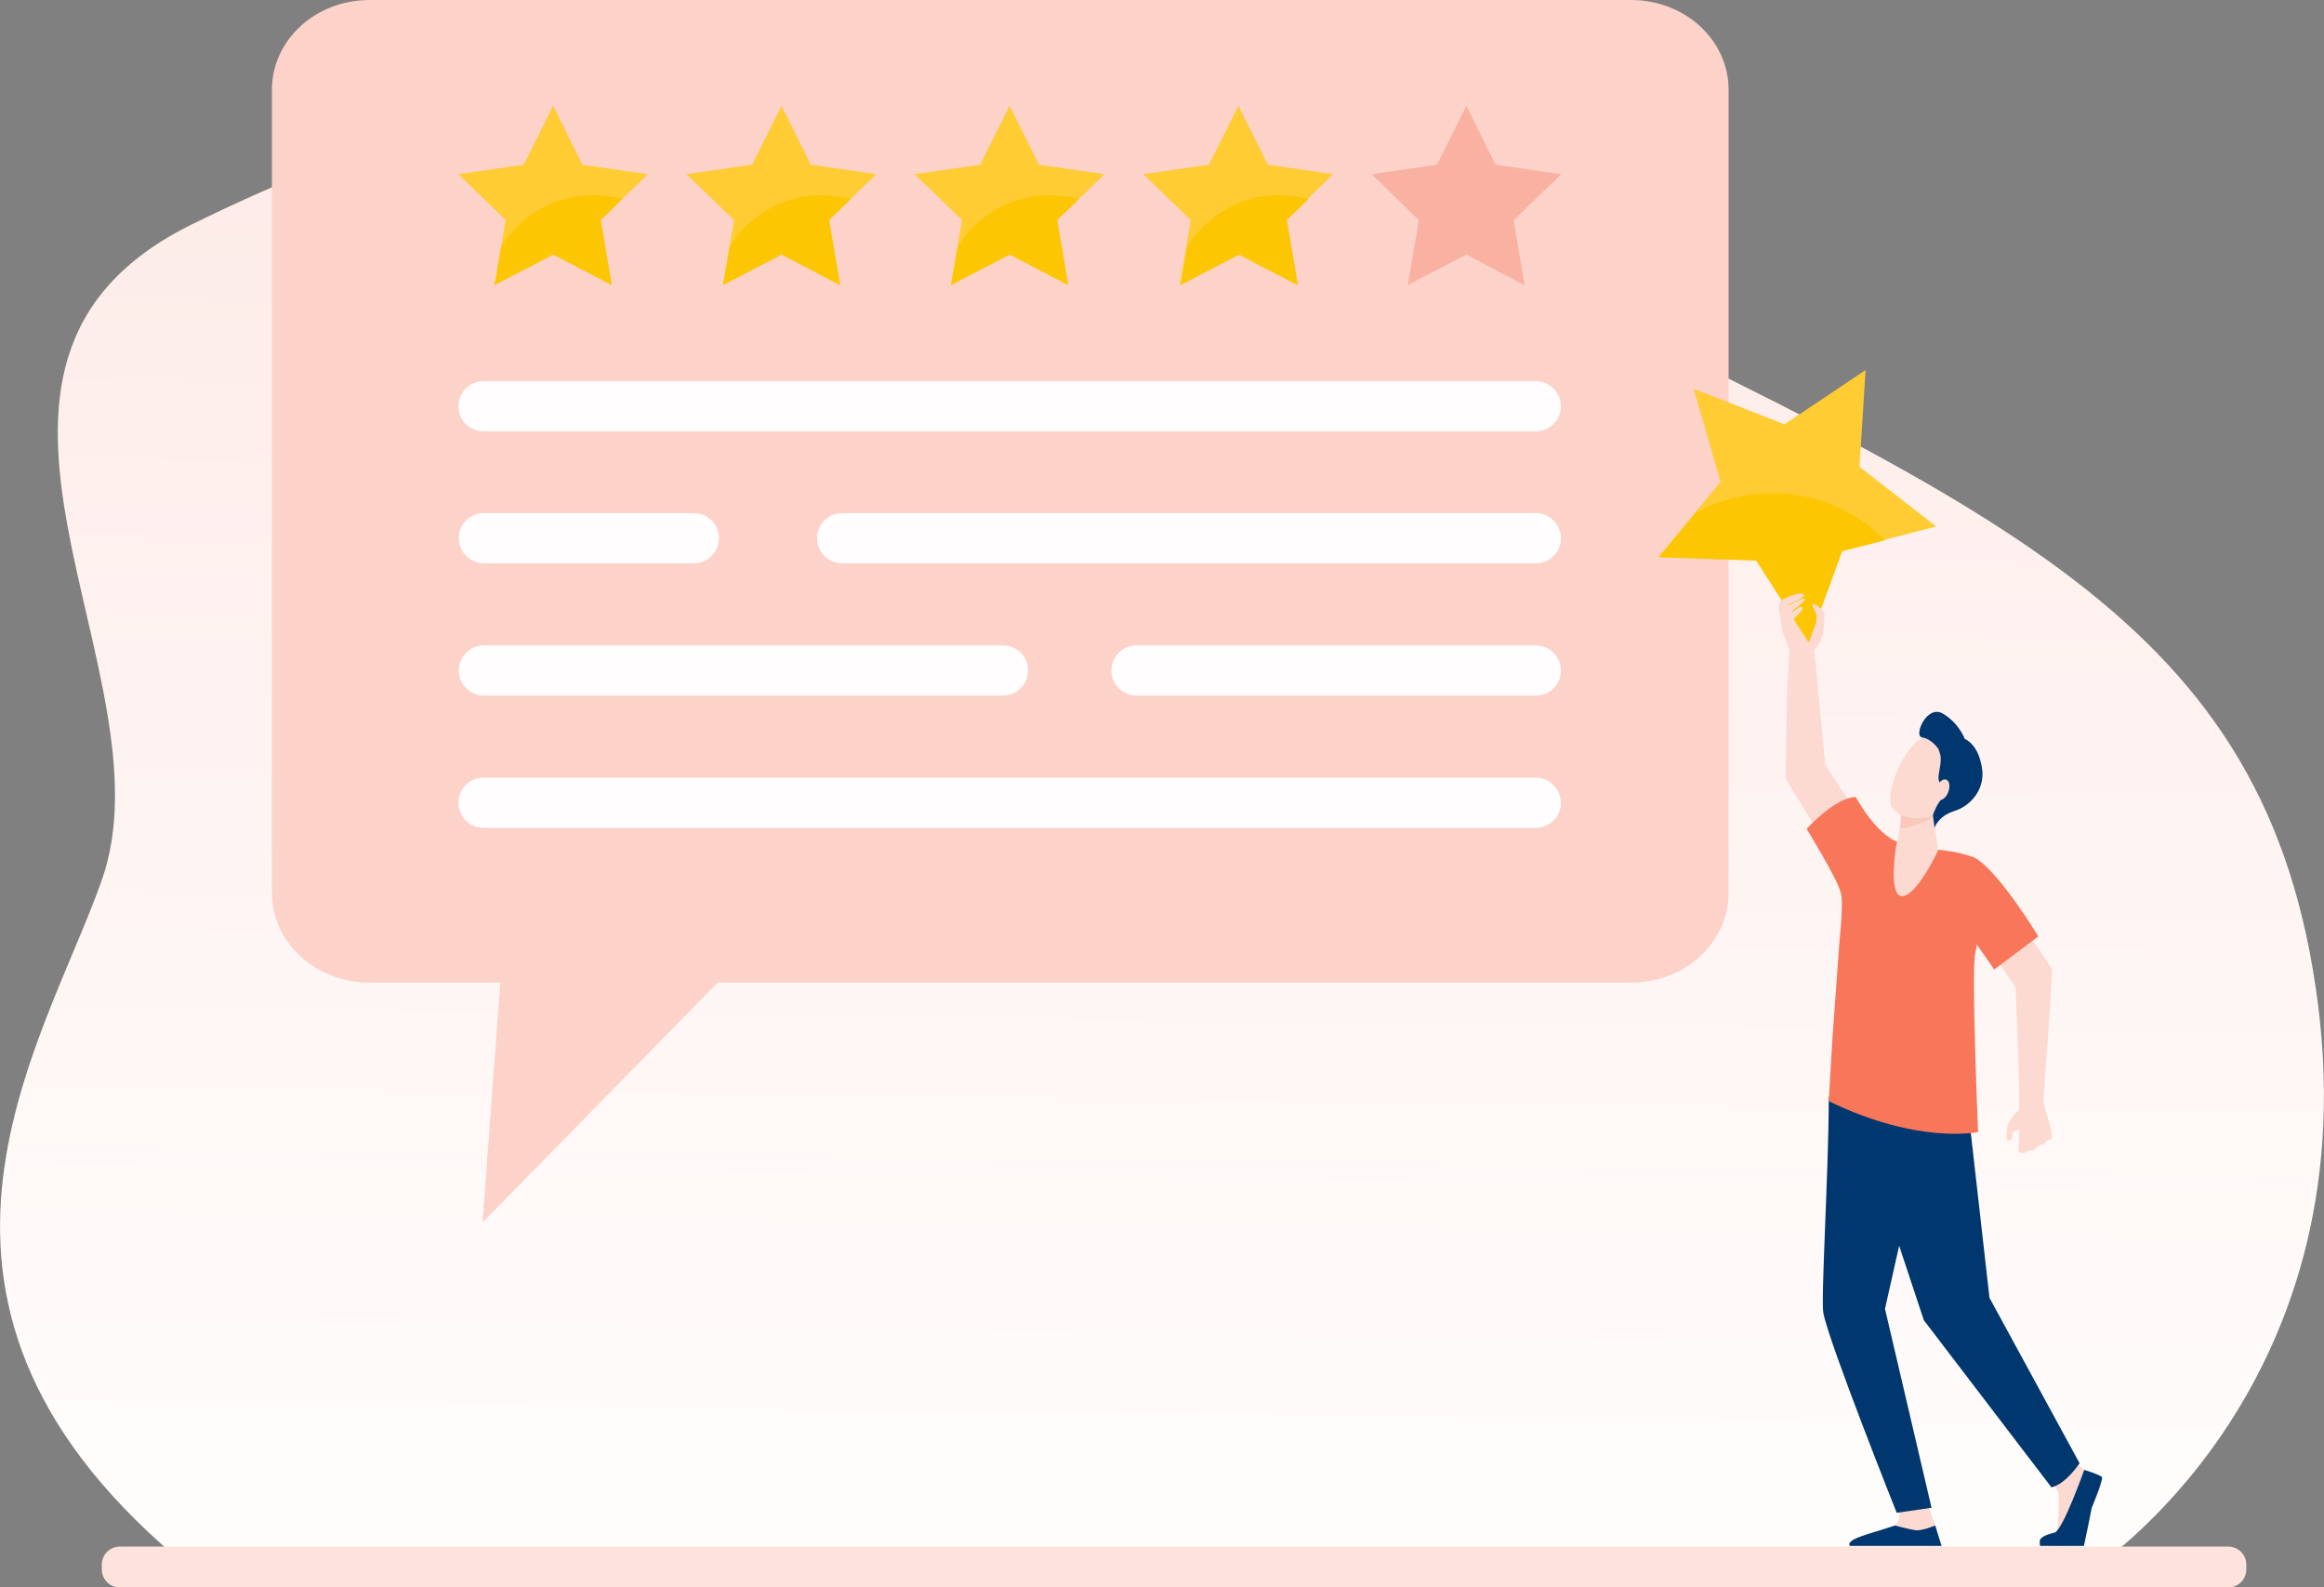 <svg version="1.1" id="Layer_1" xmlns="http://www.w3.org/2000/svg" xmlns:xlink="http://www.w3.org/1999/xlink" x="0" y="0" viewBox="0 0 694 474" style="enable-background:new 0 0 694 474" xml:space="preserve"><rect x="0" y="0" width="694" height="474" fill="#808080" stroke="none"/><style>.st3,.st5{clip-path:url(#SVGID_2_);fill:#fffdfd}.st5{fill:#fc3}.st10,.st6,.st7,.st8,.st9{clip-path:url(#SVGID_2_);fill:#fdc603}.st10,.st7,.st8,.st9{fill:#fcd9d1}.st10,.st8,.st9{fill:#00376f}.st10,.st9{fill:#fbc8bc}.st10{fill:#f87659}</style><defs><path id="SVGID_1_" d="M0 0h694v474H0z"/></defs><clipPath id="SVGID_2_"><use xlink:href="#SVGID_1_" style="overflow:visible"/></clipPath><linearGradient id="SVGID_3_" gradientUnits="userSpaceOnUse" x1="351.168" y1="463.621" x2="345.877" y2="38.383" gradientTransform="matrix(1 0 0 -1 0 476)"><stop offset="0" style="stop-color:#fdeae6"/><stop offset=".99" style="stop-color:#fffcfc"/></linearGradient><path d="M57.3 468.8c-97.7-79-44.7-155.6-26.9-206C52.2 201-27.5 108.8 57.3 67c99.5-49 216.6-71.6 378.5 7s241.6 110.2 256.4 225.8c14.8 115.6-67.5 168.9-67.5 168.9H57.3z" style="clip-path:url(#SVGID_2_);fill:url(#SVGID_3_)"/><path d="M35.8 474h629.6c3 0 5.4-2.4 5.4-5.4v-1.4c0-3-2.4-5.4-5.4-5.4H35.8c-3 0-5.4 2.4-5.4 5.4v1.4c0 3 2.4 5.4 5.4 5.4z" style="clip-path:url(#SVGID_2_);fill:#fee3dd"/><path d="M487.1 0H110.3C94.2 0 81.2 12 81.2 26.8v239.8c0 14.8 13.1 26.8 29.1 26.8h39.1l-5.3 71.6 70.2-71.6h272.8c16.1 0 29.1-12 29.1-26.8V26.8c0-14.8-13-26.8-29.1-26.8z" style="clip-path:url(#SVGID_2_);fill:#fcd2c9"/><path class="st3" d="M207.2 168.2h-62.7c-4.1 0-7.5-3.3-7.5-7.5s3.3-7.5 7.5-7.5h62.7c4.1 0 7.5 3.3 7.5 7.5s-3.4 7.5-7.5 7.5zM458.6 168.2H251.5c-4.1 0-7.5-3.3-7.5-7.5s3.3-7.5 7.5-7.5h207.1c4.1 0 7.5 3.3 7.5 7.5.1 4.2-3.3 7.5-7.5 7.5zM299.5 207.7h-155c-4.1 0-7.5-3.3-7.5-7.5 0-4.1 3.3-7.5 7.5-7.5h155c4.1 0 7.5 3.3 7.5 7.5s-3.4 7.5-7.5 7.5zM458.6 128.8H144.4c-4.1 0-7.5-3.3-7.5-7.5s3.3-7.5 7.5-7.5h314.2c4.1 0 7.5 3.3 7.5 7.5.1 4.1-3.3 7.5-7.5 7.5zM458.6 207.7H339.4c-4.1 0-7.5-3.3-7.5-7.5 0-4.1 3.3-7.5 7.5-7.5h119.2c4.1 0 7.5 3.3 7.5 7.5.1 4.2-3.3 7.5-7.5 7.5zM458.6 247.2H144.4c-4.1 0-7.5-3.3-7.5-7.5s3.3-7.5 7.5-7.5h314.2c4.1 0 7.5 3.3 7.5 7.5.1 4.1-3.3 7.5-7.5 7.5z"/><path d="m437.9 31.6 8.7 17.6 19.6 2.8L452 65.8l3.3 19.4-17.4-9.2-17.5 9.1 3.3-19.4L409.6 52l19.5-2.8 8.8-17.6z" style="clip-path:url(#SVGID_2_);fill:#f9b2a2"/><path class="st5" d="m165.2 31.6 8.7 17.6 19.6 2.8-14.2 13.7 3.3 19.4-17.4-9.1-17.5 9.1 3.3-19.4L136.9 52l19.5-2.8 8.8-17.6z"/><path class="st6" d="M177.1 58.3c-11.6 0-21.7 6.1-27.4 15.3l-2 11.5 17.5-9.1 17.5 9.1-3.3-19.4 6.5-6.3c-2.9-.6-5.8-1.1-8.8-1.1z"/><path class="st5" d="m233.4 31.6 8.7 17.6 19.6 2.8-14.2 13.7 3.3 19.4-17.4-9.1-17.5 9.1 3.3-19.4L205 52l19.6-2.8 8.8-17.6z"/><path class="st6" d="M245.3 58.3c-11.6 0-21.7 6.1-27.4 15.3l-2 11.5 17.5-9.1 17.5 9.1-3.3-19.4 6.5-6.3c-2.9-.6-5.8-1.1-8.8-1.1z"/><path class="st5" d="m301.5 31.6 8.8 17.6 19.5 2.8-14.1 13.7 3.3 19.4-17.5-9.1-17.5 9.1 3.3-19.4L273.1 52l19.6-2.8 8.8-17.6zM369.8 31.6l8.8 17.6 19.5 2.8L384 65.7l3.3 19.4-17.5-9.1-17.5 9.1 3.3-19.4L341.4 52l19.6-2.8 8.8-17.6z"/><path class="st6" d="M313.4 58.3c-11.6 0-21.7 6.1-27.4 15.3l-2 11.5 17.5-9.1 17.5 9.1-3.3-19.4 6.5-6.3c-2.8-.6-5.8-1.1-8.8-1.1zM382 58.3c-11.6 0-21.7 6.1-27.4 15.3l-2 11.5 17.5-9.1 17.5 9.1-3.3-19.4 6.5-6.3c-2.8-.6-5.8-1.1-8.8-1.1z"/><path class="st7" d="M611.9 442s2.7 2.7 2.8 3.7c.1 1 .2 11.6-.9 12.5-1.1 1-4.4 1.7-3.3 2.8.8.8 6.9.6 11 .4 1.2-.1 2.7-9.6 3.1-11 .7-2 3.1-6.4 2.5-7.9-.3-.7-2.5-2.3-4.6-3.6-2.1-1.4-4.2-4.5-4.2-4.5l-6.4 7.6zM575.5 448.6l2.4 7c.2 1.1.9 3.8.9 4.8 0 3.8-16.8-3.2-13.1-4.8.3-.2 1.4-1.4 1.5-2.7.2-2-1.4-4.4-1.4-4.4l9.7.1z"/><path class="st8" d="M547.4 317.1s-1.3 11.5-1.3 11.7c0 20.2-2.4 59.5-1.6 63.3 1.8 9.2 21.9 59.6 21.9 59.6l10.4-1.5-13.9-59.4 5.1-22.7 7.2-45-27.8-6z"/><path class="st8" d="m586.6 327.1 2 11.8 5.5 48.6 26.9 49.4s-4 6.2-8.4 7.2l-38.1-49.9-20.7-62.4.7-13.9 32.1 9.2z"/><path class="st7" d="M543.5 191.8c-.3.6-1.7 2.3-1.7 2.3s3 32.3 3.3 34.4l9.2 13.9L544 250s-10.5-16.8-10.7-17.6c-.1-.8.3-25 .3-25s.8-12.6.8-13.2c0-.6-1.9-4.7-2.2-6.3-.3-1.5-.4-6.2-.4-6.2l.8-1.1 3.6-.8 2.5.3s5.9 2.3 6.1 3.1c.1.3-.2 4.8-.5 6.4-.2.5-.6 1.6-.8 2.2z"/><path class="st9" d="M542.3 185.7s-.6 1.4-1.5 2.4c-.9 1.1-2.7.8-3.7-.6s-1.4-2.7-1.4-2.7l6.6.9z"/><path class="st5" d="m557.1 110.5-1.8 28.9 22.9 17.8-28.2 7.3-10 27.2-15.6-24.4-29.1-1 18.5-22.4-8-27.8 27.1 10.6 24.2-16.2z"/><path class="st6" d="M552.7 153.4c-14.8-8.4-32.3-7.9-46.3-.3l-11 13.3 29.1 1 15.7 24.4 9.9-27.2 12.9-3.3c-3-3-6.5-5.7-10.3-7.9z"/><path class="st7" d="M542.4 185.8c0-.7.1-2.2.1-2.2s-1.5-2.9-1.2-3.1c1.2-.7 3.5 2.6 3.5 2.6s-2.3 5-2.4 2.7zM532.3 187.7s-1.6-6.1-.9-7.8c.5-1.1 6.5-3.5 7.3-2.4.7 1-5.1 3-4.9 3.2.3.4 4.4-2.4 5.1-1.9.8.6-4 3.5-3.7 3.9.2.3 2.8-2.5 3.1-1.2.2 1.3-6 6.2-6 6.2z"/><path class="st10" d="m547.2 310.1 2.1-28.8c.7-7.1 1-12.8.4-14.8-1.2-4.4-10.2-19-10.2-19s8.6-9.5 14.7-9.5c0 0 6.8 13 14.8 14.1 8 1.1 6.3 1.2 9.6 1.6 3.8.4 7.5 1 10.4 2.2 6.1 2.5 1.5 25.4.8 29.1-1.1 5.6.9 53 .9 53s-17.6 3.9-44.6-9.2l1.1-18.7z"/><path class="st7" d="m576.9 241.1 1.9 12.8s-7 14.9-11.3 13.6c-3.5-1.1-1.3-14.8-1.3-14.8s1.9-6.9 1.3-10.4c-.6-3.6 9.4-1.2 9.4-1.2z"/><path class="st9" d="M575.6 244.9c-1.8.9-5.4 2.2-8.2 2.5.3-1.8.4-3.7.2-5.1-.3-1.7 1.7-2 3.9-2 2.9.3 5.5.8 5.5.8l.4 2.5c-.7.5-1.2 1-1.8 1.3z"/><path class="st7" d="M586.1 226.3c.3 0-2.9 14.3-7.8 16.8s-12.2 1.2-13.6-2.7c-1.5-4.3 4-18.9 10.9-20.7 6.9-1.9 10.5 6.6 10.5 6.6z"/><path d="M606 279.5s6.3 8.5 6.7 10c.4 1.5-2.4 36.7-2.5 39.8 0 0 1.1 3.8 1.8 6.1.6 2.4 1 4.2.6 4.6-.3.5-1.3.2-1.8 1.1-.4.9-1.6.8-1.9.9-.4.2-1.4 1.5-1.8 1.5-.4 0-1.1-.1-1.4.1-.3.2-.9.8-1.8.7-.8-.2-1.2-.6-1.2-.6s.6-6.5.2-6.4c-.5 0-1.7.6-1.8.9-.2.4-.1 1.3-.3 1.7-.2.4-.7.8-1.2.6-.5-.2-.4-2.4-.4-2.4s.1-1.8.7-2.9c2.2-3.7 2.7-3.2 3-3.6.2-.2 0-9.4 0-9.4s-.9-25.9-1-27.3l-6.6-9.8 10.7-5.6z" style="clip-path:url(#SVGID_2_);fill:#fcdad2"/><path class="st10" d="m608.7 279.6-13.2 9.9s-7.2-10.9-11.1-14.7c-4.9-4.8 2-20.2 4.9-18.9 7.1 3.4 19.4 23.7 19.4 23.7z"/><path class="st8" d="M580.4 213.2c3.9 2.4 5.7 5.9 6.3 7.4 1.8.9 4.1 2.9 5.1 8.3 1.3 6.6-3.3 11.8-8.3 13.3-4.9 1.6-5.8 5-5.8 5l-.5-3.8s1.1-3.3 2.7-4.9c1.7-1.6-.8-4-1-5.9-.2-1.5.9-4.4.6-6.9l-.6-2s-2-3.1-4.9-3.5c-2.7-.3 1.4-10.2 6.4-7z"/><path class="st7" d="M578.3 235.1c-.6 1.7-.4 3.3.6 3.7 1 .4 2.3-.7 2.9-2.3.6-1.7.4-3.3-.6-3.7-.9-.4-2.3.7-2.9 2.3z"/><path class="st8" d="M622.4 438.9s-6.3 17.8-8.8 18.7c-.6.2-3.8.8-4.4 2.2-.2.4 0 1.8 0 1.8h13.1s1.7-7.9 2.3-11.3c0 0 3.5-8.4 3.1-9.2-.3-.7-5.3-2.2-5.3-2.2zM579.8 461.6l-1.9-6.1s-4 1.7-6 1.4c-2-.3-6-1.4-6-1.4-8.1 2.7-14.7 4-13.5 6.1h27.4z"/></svg>
